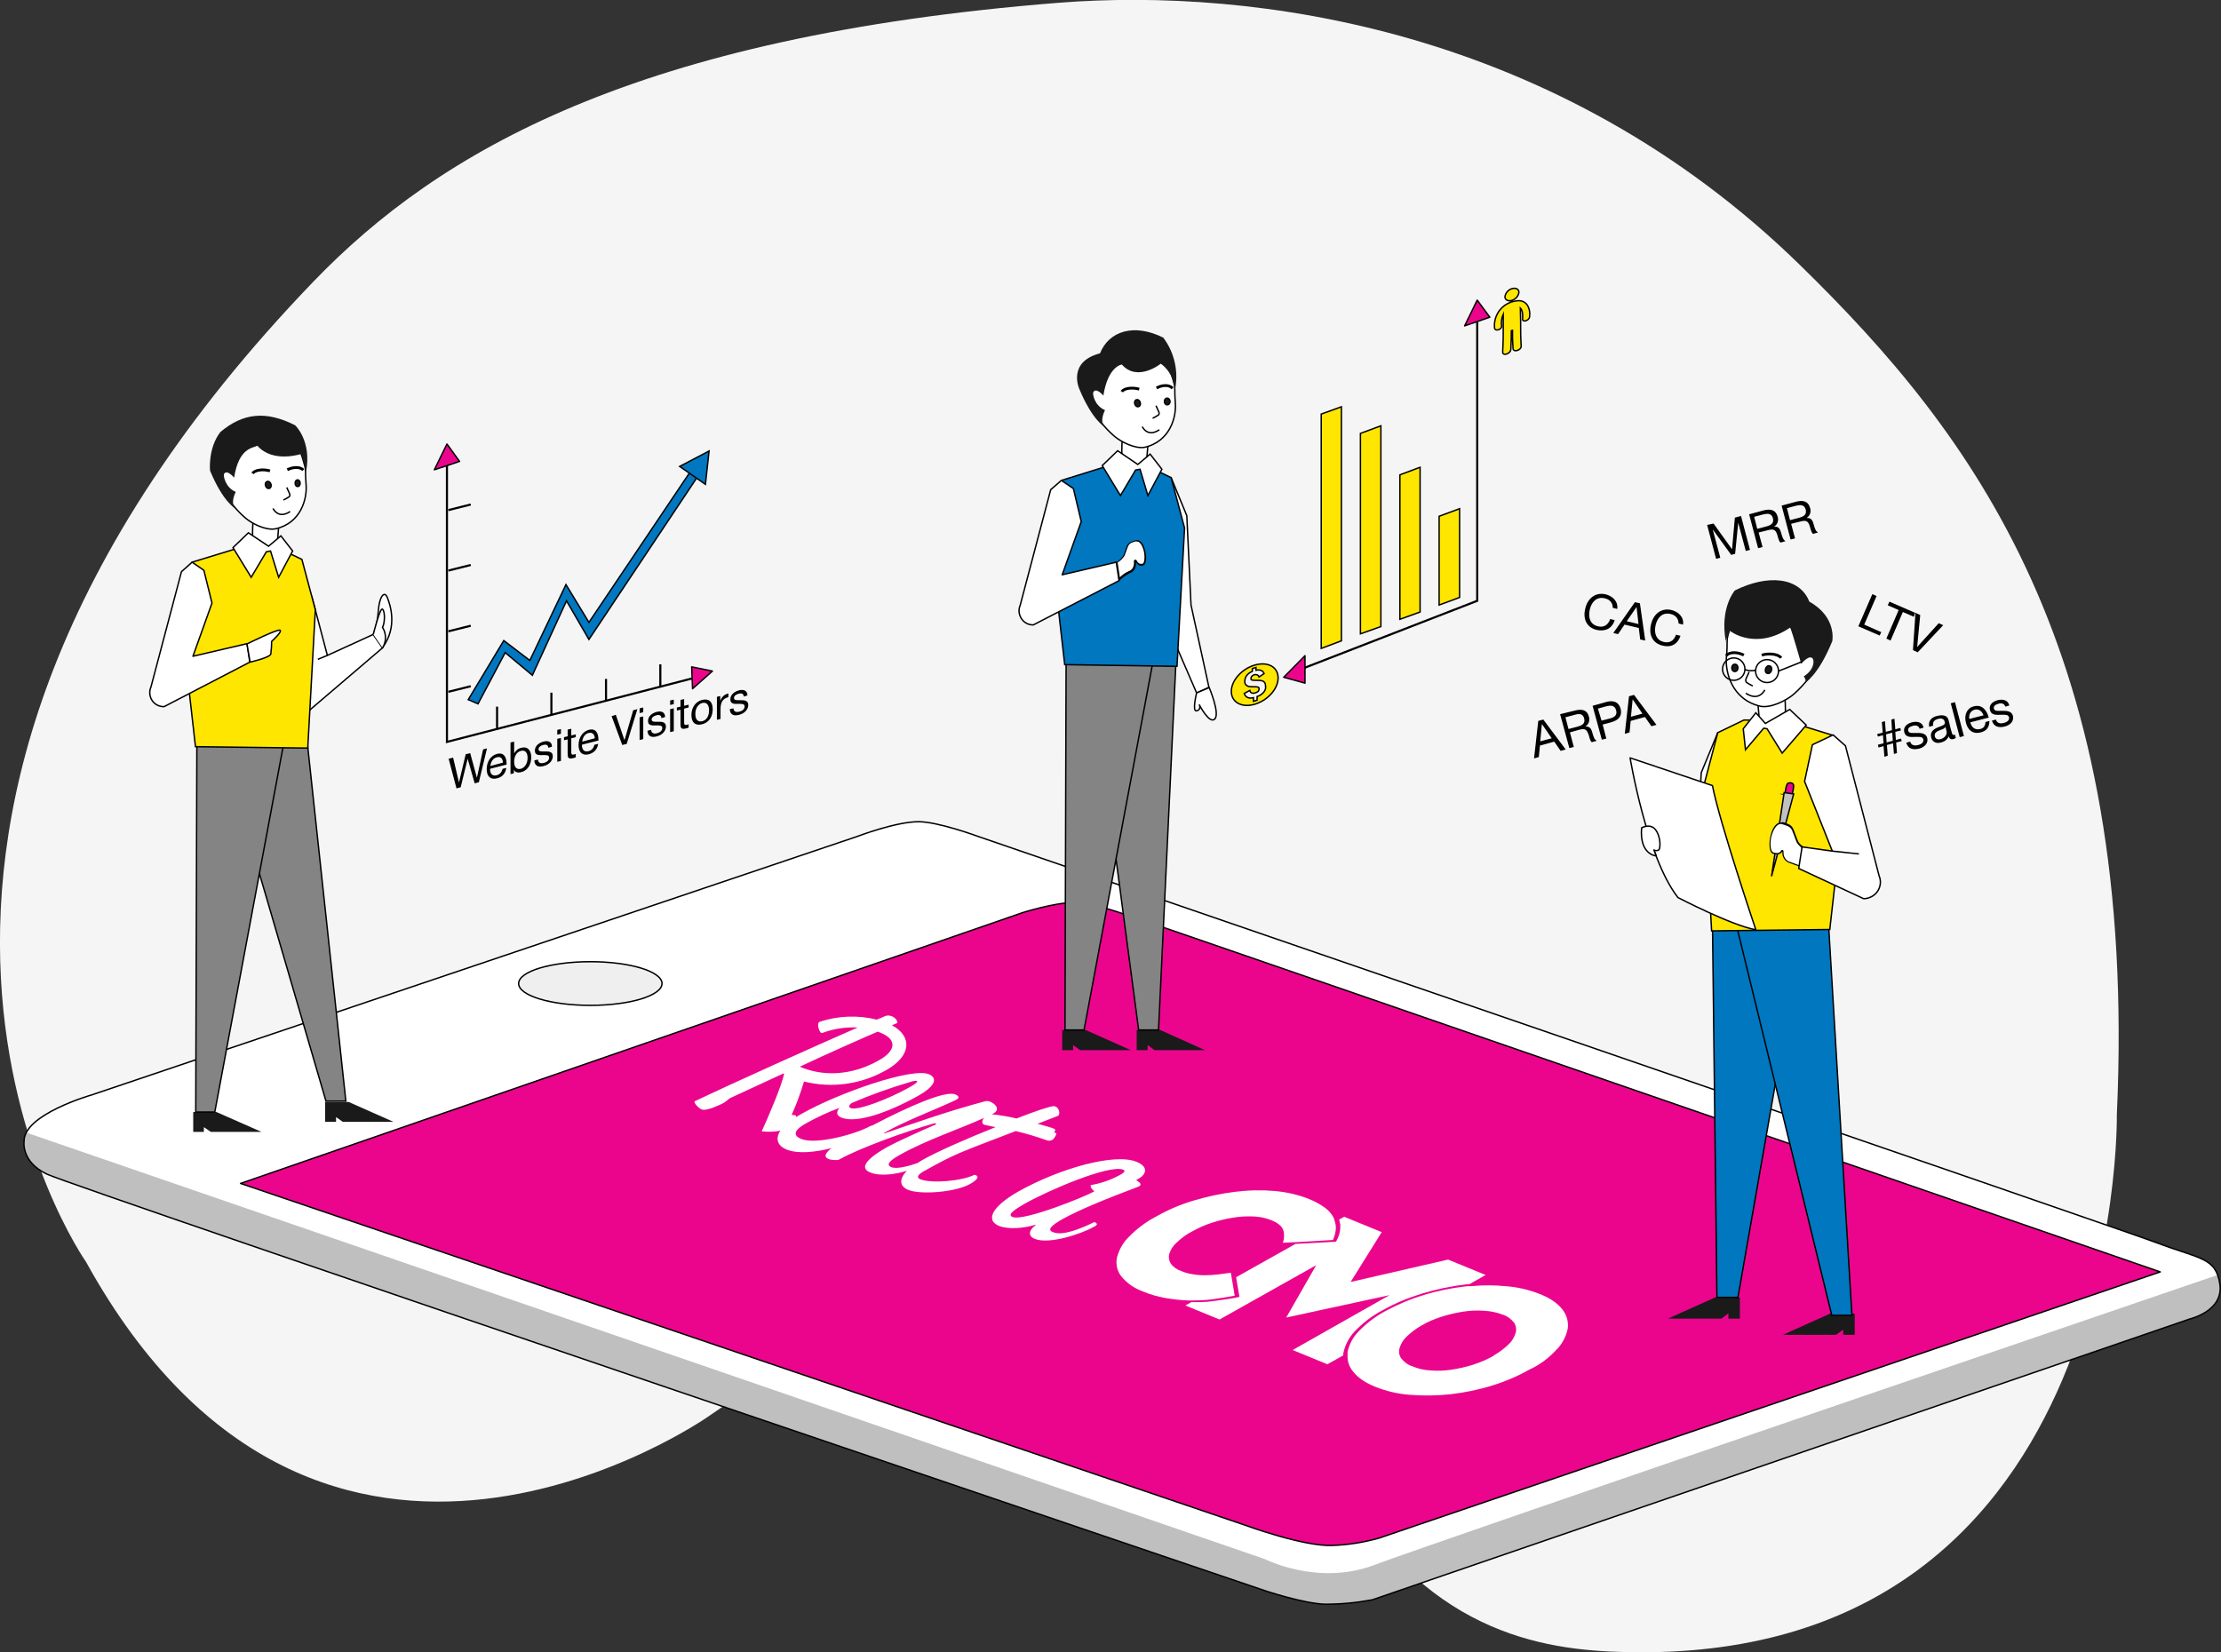 <svg version="1.1" id="Layer_1" xmlns="http://www.w3.org/2000/svg" xmlns:xlink="http://www.w3.org/1999/xlink" x="0" y="0" viewBox="0 0 793.1 590.2" xml:space="preserve"><rect x="0" y="0" width="793.1" height="590.2" fill="#333333" stroke="none"/><style>.st1{fill:#fff}.st4,.st5{fill:none;stroke:#000;stroke-width:.5;stroke-linejoin:round}.st5{fill:#eb058c}.st7{fill:#1a1a1a}.st8,.st9{stroke-miterlimit:10}.st8{stroke:#000;stroke-width:.5;fill:#848484}.st9{fill:#fff}.st10,.st11,.st9{stroke:#000;stroke-width:.5}.st10{stroke-miterlimit:10;fill:#0077bf}.st11{fill:#fff;stroke-linejoin:round}.st12,.st13,.st14,.st15{fill:#fff;stroke:#000;stroke-miterlimit:10}.st13,.st14,.st15{fill:#1a1a1a;stroke-width:.5}.st14,.st15{fill:none}.st15{fill:#ffe600}.st18{enable-background:new}.st19{fill:none;stroke:#000;stroke-width:.75;stroke-miterlimit:10}</style><path d="M252.7 506.1s-138.1 96.6-222-55.4c0 0-108.1-153.4 81.3-350.2C156.8 54 227.3 13 377.9 1c69.4-5.5 178.2 8.7 265.2 94 61.1 59.8 120.4 137.2 112.8 303.3 0 0 3.2 200.1-180.9 191.6-32.2-1.5-74.5-11.8-104.5-75.4.1.1-44.1-128.4-217.8-8.4z" fill="#f5f5f5" id="Layer_6"/><path class="st1" d="M782 471.1s12.1-2.8 10.7-12.4-7.2-9-21.7-14.5-421.9-145.5-421.9-145.5-14.1-5.2-21.1-5.2c-8.1 0-21.7 5.2-21.7 5.2L32.7 391.1S8.5 398 8.6 407.6c0 0-1.2 7.4 8.2 11.8 10.3 4.8 435 148.8 435 148.8s13.8 4.6 21.4 4.8c5.5 0 11-.5 16.4-1.5.5-.1 1-.2 1.4-.4l291-100z"/><defs><path id="SVGID_1_" d="M782 471.1s12.1-2.8 10.7-12.4-7.2-9-21.7-14.5-421.9-145.5-421.9-145.5-14.1-5.2-21.1-5.2c-8.1 0-21.7 5.2-21.7 5.2L32.7 391.1S8.5 398 8.6 407.6c0 0-1.2 7.4 8.2 11.8 10.3 4.8 435 148.8 435 148.8s13.8 4.6 21.4 4.8c5.5 0 11-.5 16.4-1.5.5-.1 1-.2 1.4-.4l291-100z"/></defs><clipPath id="SVGID_2_"><use xlink:href="#SVGID_1_" overflow="visible"/></clipPath><g clip-path="url(#SVGID_2_)"><path d="M2.3 402.1l449.4 154.8s19 9.7 39 2.1 308.8-106.2 308.8-106.2l-2.8 22.1-322.9 111.3L-1.8 422.5l4.1-20.4z" fill="#bfbfbf"/></g><path class="st4" d="M782 471.1s12.1-2.8 10.7-12.4-7.2-9-21.7-14.5-421.9-145.5-421.9-145.5-14.1-5.2-21.1-5.2c-8.1 0-21.7 5.2-21.7 5.2L32.7 391.1S8.5 398 8.6 407.6c0 0-1.2 7.4 8.2 11.8 10.3 4.8 435 148.8 435 148.8s13.8 4.6 21.4 4.8c5.5 0 11-.5 16.4-1.5.5-.1 1-.2 1.4-.4l291-100z"/><path class="st5" d="M85.9 422.7L365.1 326s11.4-3.6 18.1-3.6 9.3 1 38.2 10.9 350 121 350 121l-279 95.1c-5.4 1.5-10.9 2.4-16.5 2.6-10.3.5-31.2-7.2-31.2-7.2L85.9 422.7z"/><ellipse cx="210.8" cy="351.3" rx="25.6" ry="7.8" fill="#efefef" stroke="#000" stroke-width=".5" stroke-linejoin="round"/><path class="st1" d="M376.7 404c.6-.8-1-1.1-2.6-1.6-.9-.3-2.1-.6-3.6-1l7.2-2.8c1.1-.4.6-3.5-1.5-3.5-1.4.1-6.6 1.8-13.2 4.4-2.9-.7-5.9-1.2-8.9-1.5l.5-.2c2.7-1.4 1-3.4-.8-4.2-.7-.4-1.5-.4-2.2-.2-12.4 3.3-24.4 7.5-35.7 11.4l-.3-.1c7.8-4.4 17.1-7.8 25.5-11.7 2.2-1 .8-1.8 0-2.1-3.4-1.4-15.9 3.9-29.6 11.1-.2 0-.5.1-.7.2-5.2 2.9-19.4 6.8-24.7 4.6-3.5-1.4-2-3.5 1.8-5.6s7.8-4 11.9-5.5c0 0-2.3 2.3.7 3.5 5.4 2.2 17-2 27.2-7.7 7.3-4.1 6.6-6.7 4-7.8-6-2.5-32.1 6.6-45.4 14.1-.7.4-1.4.8-2 1.2.1-.4-.1-.7-.7-.7l-.9-.1c1.7-3.8 3.2-7.8 4.4-11.9 10 2.5 20.5 1 29.4-4.1 8.9-5 9.4-12 2-16 .6-.3 1.3-.5 1.9-.8.2-.8-.7-1.9-1.9-2.4-1.8-.7-2.7.1-3.9.6-.4.1-.9.3-1.5.6-6.8-1.7-13.9-1.4-20.5.8-1.1.7 0 3.6.6 3.9.2.1.4.1.6 0 4-1.5 8.3-2.1 12.5-1.9-14.9 6.5-44.5 19.8-58.3 26.4-.2.5 1.2 2.3 2.6 2.9 1.1.4 3.7-.4 6.7-1.8 2.6-1.2 2.3-1.8 3.9-2.5l18.6-8.6.2.1c-.8 4.2-5.8 15.8-8 20.6 2 .2 4 .2 5.9-.1.3-.1.6-.1.8-.2-2 3-1 5.5 2.2 6.8 4 1.6 10.1 1 16-.5-2.2 1.8-2.9 3.1-1 3.9 1.1.4 2.3.4 3.5.3 7.4-4.2 24.4-10.3 34.3-13.1l.8.3c-4.7 2-14 6.2-17.5 8.1-6.4 3.6-10.8 7.4-6.2 9.2 3.4 1.4 8.9.7 13-.6-2.8 3-2.6 5.5.5 6.8 4.3 1.8 16.8.9 22.1-2.1 4.8-2.7 1.6-3.3 1.6-3.3-4.5 2.3-15.5 3.2-19.4 1.6-1.4-.6-.9-1.6 1.2-2.8 12.1-6.8 13.3-6.8 32.9-14.4 3.8.9 7.5 2 11.1 3.3.7.3 1.5.2 2.2-.3.6-.6 1-1.3 1.2-2 .2-.5-1.2-.2-.5-1zm-51.8-17.5c1.5-.5 2.2-.5 2.5-.4s.4.6-2.9 2.4c-7.3 4.1-18.3 8.3-20.7 7.3-1.4-.6.3-1.8.3-1.8 6.7-2.9 13.7-5.4 20.8-7.5zm-11.5-18c.4.1.9.3 1.3.5 5.5 2.3 5.4 6.2-.8 9.7-10.2 5.8-20.5 5.7-28.3 2.3 10-4.7 20.6-9.4 27.8-12.5zm16.4 45.6c-.8.4-1.5.9-2.1 1.3-2.8 1-7.4 2.3-9.4 1.5s-.8-2.3 3.2-4.5c9.3-5.2 21.3-9.2 29.9-13.1-.8 1-1 2.2.3 2.5l3.8.8c-10.1 4-20.9 8.8-25.7 11.5zM390.8 436.5c-5.2 2.5-11.3 5-14.8 3.6-2.3-.9-.3-2.5 3.3-4.6 6.3-3.5 16.2-7.5 27.1-11.6 2.2-.9-.3-2-.7-2.4 0 0 .5-.2.9-.5 2.4-1.3 3.9-4.1-.7-6-8-3.3-27.8 2.5-42.1 10.5-9.7 5.5-12 10.4-7 12.4 3.3 1.3 9 .8 12.8-.4l.3.1c-1.8 1.1-3.5 3.6-.4 4.9 5.1 2.1 16.7-1.8 20.9-4.2 2.6-1.1.4-1.8.4-1.8zm-29.2-1.8c-1.7-.7-.5-2 4.4-4.8 8.3-4.7 30.2-14.1 35.1-12.1 1.3.5-.6 1.6-1.4 2-3.2 1.7-6.6 2.9-10.2 3.5-.3 1.1 1.3 2.2 1.3 2.2-2.7 1.7-25.2 10.8-29.2 9.2zM440.9 462.8l-1.1-6.6-.3-1.6-4.5.6c-1.7.2-3.3.3-4.8.3s-3-.1-4.5-.4c-1.4-.2-2.8-.6-4.1-1.2-1.5-.5-2.8-1.5-3.6-2.7-.6-1-.8-2.3-.4-3.5.5-1.5 1.4-2.9 2.6-3.9 1.6-1.5 3.4-2.9 5.4-3.9l.2-.1c2.3-1.3 4.6-2.3 7.1-3.1 2.5-.8 5-1.4 7.6-1.8 2.4-.4 4.8-.5 7.2-.4 2.1.1 4.2.5 6.2 1.3 2.5 1 3.9 2.2 4.4 3.7.4 1.5.3 3-.2 4.4l4.2-.2 13.7-.8c.5-1.2.9-2.5 1-3.8.1-1.1-.1-2.2-.5-3.3v-.1c-.1-.2-.1-.4-.2-.6-.7-1.4-1.7-2.6-3-3.6-1.8-1.3-3.7-2.4-5.8-3.2-3.9-1.6-8.1-2.5-12.3-2.9-4.7-.4-9.5-.3-14.2.3-5 .6-9.9 1.7-14.7 3.1-4.7 1.4-9.2 3.3-13.4 5.7l-.2.1c-3.6 1.9-6.9 4.4-9.8 7.4-2 2-3.4 4.6-4.1 7.4-.4 2.4.2 4.8 1.7 6.6 2 2.4 4.5 4.1 7.4 5.2 2.6 1.1 5.3 1.9 8.1 2.4s5.6.8 8.4.9h1.2c2.4 0 4.9-.1 7.3-.4 2.6-.4 5.3-.8 8-1.3z"/><path class="st1" d="M479.7 483.3c.6-2.9 2-5.6 4.1-7.8 2.9-3 6.2-5.6 9.9-7.5l.2-.1c4.4-2.5 9.1-4.4 14-5.9 5-1.5 10.1-2.6 15.3-3.2l1.3-.1h.2l5.8-3.3-13.4-5.5-34.8 8 11.1-17.8-13.4-5.5-1.8 1c0 .1.1.2.1.4s.1.2.1.4.1.3.1.5c0 .1 0 .2.1.3v1.6c-.1 1.5-.6 3-1.3 4.3l-.2.4-14.5.8-21.2 11.9 1.2 7-.8.2c-3.1.6-6.1 1-9.1 1.4l-1.9.2h-.6l-1.3.1h-3.5l-2.1 1.2 12.2 5 34.5-19.4-10.7 18.7 36.9-8-34.6 19.6 12.4 5.1 5.7-3.2v-.1c-.1-.3-.1-.5 0-.7z"/><path class="st1" d="M555.8 482.1c2-2 3.4-4.6 4-7.4.4-2.4-.3-4.9-1.8-6.9-1.6-2.1-4.2-4-7.9-5.5-4-1.6-8.2-2.6-12.5-2.9-4.1-.4-8.2-.4-12.3 0H524.2l-1.1.1c-5 .6-10 1.6-14.8 3.1-4.7 1.4-9.1 3.3-13.4 5.6l-.2.1c-3.5 1.9-6.7 4.3-9.5 7.2-2 2-3.4 4.6-4 7.4v1.2c-.1 2.1.6 4.1 1.9 5.7 1.6 2.1 4.2 4 7.9 5.5 4 1.6 8.2 2.6 12.5 2.9 4.8.4 9.7.3 14.5-.2 5-.6 10-1.6 14.8-3.1 4.6-1.4 9.1-3.3 13.3-5.7l.2-.1c3.6-1.6 6.8-4.1 9.5-7zm-22.5 2.2c-2.3 1.3-4.7 2.3-7.1 3.1-2.5.8-5.1 1.4-7.7 1.8-2.5.4-5 .5-7.6.3-2.3-.1-4.5-.6-6.6-1.5-1.6-.5-3-1.6-4-2.9-.7-1.1-.9-2.4-.5-3.7.5-1.5 1.3-2.9 2.5-4 1.6-1.5 3.3-2.8 5.2-3.9l.2-.1c2.2-1.3 4.6-2.3 7.1-3.1 2.5-.8 5.1-1.4 7.7-1.8 2.5-.4 5-.5 7.6-.3 2.2.1 4.5.6 6.6 1.4 1.6.5 3 1.6 4 2.9.7 1.1.9 2.5.5 3.7-.5 1.5-1.3 2.9-2.5 4-1.6 1.5-3.3 2.8-5.2 3.9l-.2.2z"/><path class="st7" d="M379.3 367.9v7.2h3.9v-1.8l2.5 1.8h18.1l-16.1-7.2zM405.9 367.9v7.2h3.9v-1.8l2.5 1.8h18l-16-7.2z"/><path class="st8" d="M420 234.8l-6.3 133.1h-7.1L389 234.8z"/><path class="st8" d="M412 234.8l-24.9 133.1h-6.8l.4-133.7z"/><path class="st9" d="M418.2 170.6l5.6 13.6 1.5 31.9 6.4 29.4-4.4 2-12.2-28.2-14.2-39.3z"/><path class="st10" d="M420.3 238l2.7-49.4-4.8-18-8.9-4.3H396l-17 5.3-3.8 21.8 5 44z"/><path class="st11" d="M379 171.6l-3.8 3.3-10.9 41.3c-1.1 2.5.1 5.5 2.6 6.6.7.3 1.4.4 2.1.4l30.6-15.8-1-6.6-19.3 4.5 6.8-19-2.8-11.8-4.3-2.9z"/><path class="st9" d="M400.9 164.8c-.7-1 0-10.7 0-10.7h9.4l-1 12.3c0-.1-6.5 1-8.4-1.6z"/><path class="st9" d="M399.1 161l-5.5 5.3 6.5 10.7 5.4-9.1 1.6-.3 2.8 9.4 5-9.4-4.2-5.4-4.4 3.7z"/><g id="Layer_9"><path class="st9" d="M419.7 144c-.4-4.9.1-4.9-.5-7.2-1-3.8-2.3-7.9-5.4-10.4-1.8-1.3-3.9-2.3-6.1-2.8-1.6-.6-3.2-.9-4.9-1-1.4 0-2.8.3-4.1.8-3.7 1.3-6.8 4-8.7 7.4-4.9 9.2 1 19 7.8 24.9 2.5 2.2 7.5 4.6 10.8 4.1 9.4-2.1 11.5-11.1 11.1-15.8z"/><path class="st12" d="M406.8 139c-2.3-.7-5.4-.4-6.2.9M418.7 138.7c-1.3-1.5-4-1.1-5.7-.1"/><path class="st9" d="M411.6 149.4c.6-.3 1.2-.6 1.8-1 .1-.1.3-.2.4-.3.2-.4.1-.8-.1-1.2l-.9-2"/><ellipse transform="rotate(-17.768 406.223 144.03)" class="st13" cx="406.2" cy="144" rx="1" ry="1.3"/><ellipse transform="scale(1) rotate(-2.09 416.8 143.434)" class="st13" cx="416.8" cy="143.4" rx="1" ry="1.2"/><path class="st7" d="M394 141.3s-2.6-3.1-3.6-1.2c-.3.6.4 4.8 4.2 6.4 0 0-2.1 3.8-.2 5.9 0 0-4.3-2.2-9-13.5 0 0-4.4-9.6 7.4-12.7 3.2-8 12.2-10.8 22.6-5.6 4 5.3 5.5 12.1 4.2 18.6 0 0-.3-5.9-5.1-9.3 0 0-8.3 6.7-13.9.3.1 0-4.9.4-6.6 11.1z"/></g><path class="st14" d="M407.9 152.4s1.8 4 6.1 1.1"/><path class="st1" d="M398.9 200.9c1-.6 1.8-1.4 2.4-2.3.4-1 .7-1.7.9-2.3.7-2 .8-2.3 3.4-3 .1 0 .3-.1.5-.1 1.5 0 2.4 2.1 2.8 3.9.4 2.2.2 4.2-.6 4.5-.3.1-.5.2-.8.2-1.2 0-1.7-1.3-1.7-1.4 0-.1-.1-.2-.2-.2h-.1c-.1 0-.2.2-.2.3s.5 2.9-2 3.8c-1.3.6-2.5 1.4-3.5 2.4l-.9-5.8z"/><path d="M406 193.4c1.2 0 2.1 1.9 2.5 3.7.4 2.1.1 4-.4 4.2-.2.1-.5.1-.7.1-1 0-1.5-1.2-1.5-1.2-.1-.2-.3-.3-.5-.3h-.1c-.3.1-.4.3-.4.6 0 .1.4 2.7-1.8 3.5-1.2.5-2.3 1.3-3.2 2.2l-.8-5.3c1-.6 1.8-1.4 2.4-2.3.4-1 .7-1.7.9-2.4.7-1.9.8-2.2 3.2-2.9.1.1.3.1.4.1m0-.5c-.2 0-.4 0-.5.1-3.5 1-2.7 1.4-4.4 5.5-.6.9-1.5 1.7-2.4 2.3l1 6.6c1.1-1.1 2.4-2 3.8-2.7 2.7-1 2.1-4.1 2.1-4.1s.6 1.5 1.9 1.5c.3 0 .6-.1.9-.2 1.8-.9.7-9-2.4-9z"/><path class="st11" d="M427.3 247.5s-1.7 6.8 0 6.4 1-2.1 1-2.1 3.6 7 5.5 5-2-11.2-2-11.2l-4.5 1.9z"/><path class="st7" d="M662.3 469.2v7.6h-4.1v-1.9l-2.6 1.9h-19l16.9-7.6zM621.3 463.4v7.6h-4.1v-1.9l-2.5 1.9h-19.1l16.9-7.6z"/><path class="st10" d="M611.5 329.2l1.6 134.2h7.5l23.5-134.2z"/><path class="st10" d="M619.9 329.8l34.2 140h7.2l-8.4-140.6z"/><path class="st9" d="M613.4 261.7l-5.9 14.3-1.2 20.9-10.7-2.8-1 7.4 20.2 12.5 16.8-42.4z"/><path class="st15" d="M611.2 332.5l-2.8-51.8 5-19 9.3-4.5h14.1l17.9 5.5 3.9 23-5.2 46.3z"/><path d="M637.4 283.8s.3-3.9 1.2-4.1 1.9-.1 1.9 1.1c-.1 1.2-.4 2.4-.7 3.6l-2.4-.6z" fill="#eb058c" stroke="#000" stroke-width=".5" stroke-miterlimit="10"/><path fill="#c1c1c1" stroke="#000" stroke-width=".5" stroke-miterlimit="10" d="M632.6 313l4.5-29.9 3.4.5z"/><path class="st1" d="M644.4 310.1c-.9-.4-3.5-1.4-5.1-1.9-1.8-.5-2.9-2.2-2.6-4 0-.1 0-.2-.2-.3h-.1c-.1 0-.2 0-.2.1-.4.6-1.1 1-1.8 1-.5 0-.9-.1-1.4-.3-1-.4-1.3-3-.8-5.7.5-2.3 1.7-5 3.5-5 .2 0 .4 0 .6.1 3.2.9 3.4 1.4 4.3 3.8.3.8.6 1.7 1.1 2.9s2.4 2.3 2.9 2.6l-.2 6.7z"/><path d="M635.9 294.3c.2 0 .4 0 .5.1 3.1.9 3.2 1.2 4.1 3.6.3.8.6 1.7 1.1 2.9.7 1.1 1.7 2.1 2.9 2.6l-.4 6.2c-1.1-.4-3.3-1.3-4.8-1.8-1.6-.4-2.6-2-2.4-3.7 0-.2-.1-.5-.3-.6h-.2c-.2 0-.4.1-.4.3-.3.5-1 .9-1.6.8-.4 0-.9-.1-1.3-.3-.7-.3-1.2-2.6-.6-5.4.5-2.1 1.7-4.7 3.4-4.7m0-.5c-3.9 0-5.2 10.2-2.9 11.1.5.2.9.3 1.5.3.8 0 1.6-.4 2-1.1-.3 1.9.9 3.7 2.7 4.2 2 .7 5.4 2 5.4 2l.5-7.2s-2.4-1.2-3-2.6c-2.2-5.1-1.2-5.6-5.6-6.9-.2.2-.5.2-.6.2z"/><path class="st11" d="M654.6 262.5l4.4 3.9 12 46.4c1.3 3-.2 6.5-3.2 7.7-.7.3-1.5.5-2.3.5l-23.2-10.8 1.2-7.7 10.8 1.5-9.9-24.9 2.8-13.1 7.4-3.5z"/><path class="st9" d="M637.2 257.3c.8-1 0-11.2 0-11.2h-9.9l1.1 12.9s6.8 1.1 8.8-1.7z"/><path class="st9" d="M639.1 253.4l5.9 5.6-8.6 10-5.4-8.7-1.2-.2-6.5 7.7-.8-7.5 4.5-5.7 3.4 3.8z"/><g id="Layer_9-2"><path class="st9" d="M616.5 234.7c.5-5.4-.1-5.4.6-8 1.2-4.2 2.5-8.8 5.9-11.5 2-1.4 4.3-2.5 6.7-3.1 1.7-.7 3.5-1 5.4-1.1 1.6 0 3.1.3 4.5.9 4.1 1.5 7.5 4.4 9.7 8.2 5.4 10.3-1.2 21.1-8.6 27.7-2.8 2.5-8.3 5.1-11.9 4.5-10.4-2.3-12.8-12.3-12.3-17.6z"/><path class="st12" d="M629.1 234c2.5-.8 6-.4 6.9 1M616.4 234.2c1.4-1.6 4.4-1.2 6.3-.2"/><path class="st9" d="M625.9 245c-.7-.3-1.4-.7-2-1.1-.2-.1-.3-.2-.4-.4-.2-.4-.1-.9.1-1.3l1-2.2"/><ellipse transform="rotate(-72.23 631.497 239.174)" class="st13" cx="631.5" cy="239.2" rx="1.4" ry="1.1"/><ellipse transform="scale(1) rotate(-87.91 619.53 238.524)" class="st13" cx="619.5" cy="238.5" rx="1.3" ry="1.1"/><path class="st7" d="M643.2 237.1s3.1-3.7 4.2-1.7c.4.7.5 3.8-3.3 6.2 0 0 1.3 1.6.3 2.4 0 0 4.8-2.5 9.9-15 0 0 1.7-8.6-8.2-14.1-3.5-8.9-15-9.8-26.6-4 0 0-5.5 6.2-3.2 18.4 0 0-.8 1 1.4-4 0 0 9 7.3 21.5-1.1.2 0 1.3 3.4 4 12.9z"/></g><path class="st14" d="M630.2 246.4s-2 4.4-6.8 1.2"/><path class="st4" d="M654.3 304l9.5 1"/><path class="st11" d="M582.1 270.7s5.9 35.7 17.1 49.9c0 0 19.2 10 27.8 11.5 0 0-13-38.5-15.5-51.5l-29.4-9.9z"/><path class="st11" d="M586.2 295.7s3.1-1.8 5 .7 1.8 6.7 1.1 7.2c-.5.3-1.2.3-1.7 0l.8 2.1s-6-.3-5.2-10z"/><circle class="st14" cx="631" cy="239.7" r="4.1"/><circle class="st14" cx="619.1" cy="239" r="4"/><path class="st14" d="M623.1 239.1s1.3.8 3.9.3M635.1 239.7l8.5-3.4"/><path class="st7" d="M69 397.2v7.1h3.8v-1.7l2.5 1.7h18.1l-16.1-7.1zM116.1 393.6v7.1h3.9V399l2.4 1.7h18.1l-16-7.1z"/><path class="st8" d="M109.6 264l13.9 129.3h-7.1L78.6 264z"/><path class="st8" d="M101.6 264L76.7 397.2h-6.8l.4-133.8z"/><path class="st9" d="M106.3 202.1l5.1 11.2 5.5 20.8 16.4-7.5 3.3 4.8-28.8 24.6-17.3-46.8z"/><path class="st15" d="M109.9 267.2l2.7-49.4-4.8-18-8.9-4.2H85.6l-17 5.2-3.8 21.8 5 44.1z"/><path class="st11" d="M68.6 200.8l-3.8 3.4-10.9 41.2c-1.1 2.5 0 5.5 2.6 6.6.7.3 1.4.4 2.1.4l30.6-15.9-1-6.6-19.3 4.5 6.8-19-2.9-11.7-4.2-2.9z"/><path class="st9" d="M90.5 194c-.7-1 0-10.7 0-10.7h9.4l-1 12.3c.1 0-6.5 1-8.4-1.6z"/><path class="st9" d="M88.7 190.3l-5.5 5.3 6.5 10.6 5.4-9.1 1.5-.3 2.9 9.4 5-9.4-4.2-5.4-4.4 3.7z"/><g id="Layer_9-3"><path class="st9" d="M109.3 173.2c-.4-4.9.1-4.9-.6-7.2-1-3.8-2.3-7.9-5.3-10.4-1.8-1.3-3.9-2.3-6.1-2.8-1.6-.6-3.2-.9-4.8-1-1.4 0-2.8.3-4.1.8-3.7 1.3-6.8 4-8.7 7.4-4.9 9.2 1 19 7.8 24.9 2.5 2.2 7.4 4.6 10.8 4 9.3-2 11.4-11 11-15.7z"/><path class="st12" d="M96.4 168.2c-2.3-.7-5.4-.4-6.2.9M108.3 167.9c-1.3-1.4-4-1-5.7-.1"/><path class="st9" d="M101.2 178.6c.6-.3 1.2-.6 1.8-1 .1-.1.3-.2.4-.3.2-.4.1-.8-.1-1.2l-.9-2"/><ellipse transform="rotate(-17.768 95.82 173.237)" class="st13" cx="95.8" cy="173.2" rx="1" ry="1.3"/><ellipse transform="matrix(.999 -.036 .036 .999 -6.226 3.996)" class="st13" cx="106.4" cy="172.6" rx=".9" ry="1.2"/><path class="st7" d="M83.6 170.6s-2.6-3.1-3.6-1.3c-.3.6.4 4.8 4.2 6.4 0 0-2.1 3.8-.2 5.9 0 0-4.3-2.2-9-13.5 0 0-.8-8 3.7-13.8 8.1-6.8 16.2-7.7 26.7-2.4 0 0 6 5.6 3.9 16.6 0 0-1-4.7-1.6-6.4 0 0-10.2 3.5-15.8-2.9-1.6.9-6.6.6-8.3 11.4z"/></g><path class="st14" d="M97.5 181.6s1.8 4 6.1 1.1"/><path class="st11" d="M88.2 230s10.9-5.4 11.8-4.9-3 4-3 4c0 1.5-.1 3-.3 4.5-.3 1.3-7.4 2.9-7.4 2.9l-1.1-6.5z"/><path class="st14" d="M116.9 234.1l-3.4 1.4"/><path class="st9" d="M133.3 226.6s1.4-2.7 1.8-8.5c.4-5.2 2.2-7.2 3.2-4.7s3.8 10.5-1.7 17.9l-3.3-4.7z"/><path class="st9" d="M133.3 226.6s2.4-9.8 3.3-9 .9 4.7 0 6.5c1.4 2.2 1.4 5.1 0 7.3"/><g class="st18"><path d="M570.2 225c-3.5-.8-5.1-3.8-4.1-7.7.8-3.5 3.6-5.9 7.3-5 2.4.6 4.5 2.5 4.1 5.2l-1.6-.4c0-1.7-1-3-2.9-3.4-2.9-.7-4.7 1.4-5.3 4-.7 3.1.3 5.4 2.9 6 2.1.5 3.6-.4 4.4-2.6l1.6.4c-.9 2.9-3.3 4.2-6.4 3.5zM587.5 228.8l-1.8-.4-.5-4.1-5.1-1.2-2.3 3.4-1.7-.4 7.7-11 1.8.4 1.9 13.3zm-3.1-12l-3.5 5.1 4.2 1-.7-6.1zM593.7 230.6c-3.5-.8-5.1-3.8-4.1-7.7.8-3.5 3.6-5.9 7.3-5 2.4.6 4.5 2.5 4.1 5.2l-1.6-.4c0-1.7-1-3-2.9-3.4-2.9-.7-4.7 1.4-5.3 4-.7 3.1.4 5.4 2.9 6 2.1.5 3.6-.4 4.4-2.6l1.6.4c-1 3-3.4 4.3-6.4 3.5z"/></g><g class="st18"><path d="M611.9 187l6.6 9.2 1-11.3 2.2-.6 3.2 12.1-1.5.4-2.7-10.1-1.1 11.1-1.4.4-6.6-9.1 2.7 10.1-1.5.4-3.2-12.1 2.3-.5zM629.8 182.3c2.3-.6 4.3-.3 5 2.3.4 1.4-.1 2.8-1.3 3.5 1.8-.1 2.2 1 2.6 2.5.3 1 .6 2.2 1.5 2.7l-1.8.5c-.6-.5-.9-1.9-1.1-2.6-.6-2-1.3-2.4-3.5-1.8l-3.2.8 1.4 5.2-1.6.4-3.2-12.1 5.2-1.4zm-2.3 6.6l3-.8c1.6-.4 3.1-1 2.6-3-.5-1.8-1.9-1.7-3.3-1.4l-3.4.9 1.1 4.3zM641.4 179.2c2.3-.6 4.3-.3 5 2.3.4 1.4-.1 2.8-1.3 3.5 1.8-.1 2.2 1 2.6 2.5.3 1 .6 2.2 1.5 2.7l-1.8.5c-.6-.5-.9-1.9-1.1-2.6-.6-2-1.3-2.4-3.5-1.8l-3.2.8 1.4 5.2-1.6.4-3.2-12.1 5.2-1.4zm-2.2 6.6l3-.8c1.6-.4 3.1-1 2.6-3-.5-1.8-1.9-1.7-3.3-1.4l-3.4.9 1.1 4.3z"/></g><path d="M671.2 227l-7.6-3.3 5-11.5 1.5.7-4.4 10.2 6.1 2.7-.6 1.2z"/><g class="st18"><path d="M683.4 220.3l-3.9-1.7-4.4 10.2-1.5-.7 4.4-10.2-3.9-1.7.6-1.3 9.2 4-.5 1.4zM685.7 219.7l-1.1 11.4 7.7-8.5 1.6.7-9.1 9.7-1.7-.8.9-13.3 1.7.8z"/></g><g class="st18"><path d="M672.9 270.3l-.3-3.8-1.8.5-.2-1 2-.5-.2-2.9-1.8.5-.3-.9 2-.5-.3-3.8 1.1-.3.3 3.8 2.2-.6-.2-3.8 1.1-.3.3 3.8 1.8-.5.2.9-2 .5.2 2.9 1.8-.5.3.9-2 .5.3 3.8-1.1.3-.3-3.8-2.2.6.3 3.8-1.2.4zm2.8-8.6l-2.2.6.2 2.9 2.2-.6-.2-2.9zM685.5 260.3c-.4-1.1-1.3-1.4-2.6-1-1.1.3-1.7.9-1.5 1.7.3 1 1.4.8 2.7.8 1.6 0 3.6-.1 4.1 1.8.4 1.7-.7 3.2-2.9 3.8-2.4.6-4-.1-4.6-2.1l1.4-.4c.4 1.3 1.5 1.6 2.9 1.2 1.3-.3 2-1.1 1.8-2-.3-1-1.3-.9-2.6-.9-1.6 0-3.7.4-4.2-1.7-.4-1.6.6-2.9 2.7-3.5 2-.5 3.8 0 4.2 1.9l-1.4.4zM698.4 263.6c-.3.2-.6.3-.9.4-.8.2-1.4-.1-1.6-1-.6 1.2-1.5 1.9-2.8 2.2-1.7.5-3.1-.2-3.5-1.8-.4-1.6.4-2.8 2.4-3.6 2-.8 2.8-.9 2.4-2.1-.2-.9-1.1-1.3-2.4-.9-1.3.4-1.9 1-1.7 2.4l-1.4.4c-.4-1.9.6-3.4 2.9-3.9 1.2-.3 2.3-.3 3 .1.8.4 1 1.3 1.2 2.1.3 1.3.6 2.6 1 3.9.2.6.4.8.8.7.1 0 .2-.1.3-.1l.3 1.2zm-5.4-2.9c-1 .4-2.4.9-2.1 2.3.2.9 1 1.3 2.1 1 1.4-.4 2.4-1.6 2.1-2.8l-.4-1.6c-.3.6-1 .9-1.7 1.1zM701.3 262.9l-1.5.4-3.2-12.1 1.5-.4 3.2 12.1zM707.3 261.6c-2.6.7-4.6-.6-5.3-3.5-.7-2.8.4-5.2 2.8-5.8 2.9-.8 4.6 1.3 5.3 3.8l.1.2-6.6 1.7v.1c.5 1.9 1.8 2.7 3.5 2.3 1.3-.3 1.8-1.1 1.9-2.5l1.4-.4c0 2.2-1 3.6-3.1 4.1zm-2.2-8.1c-1.4.4-2.1 1.6-1.9 3.3l5.1-1.3c-.6-1.6-1.8-2.4-3.2-2zM716.1 252.4c-.4-1.1-1.3-1.4-2.6-1-1.1.3-1.7.9-1.5 1.7.3 1 1.4.8 2.7.8 1.6 0 3.6-.1 4.1 1.8.4 1.7-.7 3.2-2.9 3.8-2.4.6-4-.1-4.6-2.1l1.4-.4c.4 1.3 1.5 1.6 2.9 1.2 1.3-.3 2-1.1 1.8-2-.3-1-1.3-.9-2.6-.9-1.6 0-3.7.4-4.2-1.7-.4-1.6.6-2.9 2.7-3.5 2-.5 3.8 0 4.2 1.9l-1.4.4z"/></g><g class="st18"><path d="M559.1 267.7l-1.8.5-2.3-3.3-5.1 1.4-.4 4.1-1.7.5 1.5-13.4 1.8-.5 8 10.7zm-8.5-9.1l-.6 6.2 4.1-1.1-3.5-5.1zM562.4 253.8c2.3-.6 4.3-.4 5 2.2.4 1.4-.1 2.8-1.3 3.5 1.8-.1 2.2 1 2.6 2.5.3 1 .6 2.2 1.5 2.6l-1.8.5c-.6-.5-.9-1.9-1.1-2.6-.7-2-1.3-2.4-3.5-1.8l-3.2.9 1.4 5.2-1.6.4-3.3-12.1 5.3-1.3zm-2.3 6.6l3-.8c1.6-.4 3.1-1 2.6-3-.5-1.8-1.9-1.7-3.3-1.3l-3.4.9 1.1 4.2z"/></g><path d="M573.7 250.7c2.3-.6 4.3-.1 5 2.4.7 2.7-.8 4.1-3.1 4.8l-3.3.9 1.3 5-1.6.4-3.3-12.1 5-1.4zm-1.8 6.7l3.1-.8c1.5-.4 2.6-1.2 2.1-2.9-.5-1.9-2-1.8-3.6-1.4l-2.9.8 1.3 4.3zM591.5 258.9l-1.8.5-2.3-3.3-5.1 1.4-.4 4.1-1.7.5 1.5-13.4 1.8-.5 8 10.7zm-8.5-9.1l-.6 6.2 4.1-1.1-3.5-5.1z"/><path class="st19" d="M527.5 112.9v101.7l-67 26"/><path class="st5" d="M527.5 107.2l-4.5 9.2 9-3.1zM466 234.2l-7.6 7.7 7.6 2.1z"/><path class="st15" d="M479 228.9l-7.2 2.7v-83.7l7.2-2.6zM493.1 223.8l-7.3 2.6v-71.6l7.3-2.7zM507.1 218.6l-7.2 2.6v-51.6l7.2-2.7zM521.2 213.4l-7.3 2.7v-31.7l7.3-2.7zM542.4 104.4c-.2 1.4-1.2 2.5-2.5 2.9-1.4.4-2.5-.2-2.5-1.3.2-1.4 1.2-2.5 2.5-2.9 1.4-.4 2.5.2 2.5 1.3zM540.8 107.6c-.7.1-1.3.3-1.9.6-3.5 1.5-5.6 5.2-5.2 9 .2 1.3 2.7.5 2.5-.8-.2-1.4 0-2.9.6-4.2v4.6c0 3.5 0 5.4-.2 8.9-.1 1.6 2.8.7 2.9-.9.1-2.8.2-3.9.2-6.7l.4-.1c0 2.7 0 3.9.2 6.5.1 1.5 3 .6 2.9-.9-.2-3.4-.2-5.3-.2-8.8v-.3c0-1.5-.1-3-.1-4.5.9.9.9 2.8.8 4s2.3.6 2.5-.8c.4-3-1-6.7-5.4-5.6zM447.9 237.6c-4.6 1.4-8.3 5.6-8.2 9.5s3.9 5.8 8.5 4.4 8.3-5.6 8.2-9.5-3.8-5.8-8.5-4.4zm3.4 9.6c-.6.7-1.4 1.3-2.4 1.6v1.3l-1.3.4v-1.3c-1.7.4-2.8-.1-3.3-1.5l2-1.1c.2.9.9 1.2 1.9.9.4-.1.8-.3 1.1-.6.2-.2.3-.5.3-.9 0-.3-.1-.5-.4-.6-.5-.1-1.1-.1-1.6-.1-.6 0-1.2 0-1.7-.1-.4-.1-.7-.3-1-.6s-.4-.7-.4-1.2c0-.7.2-1.4.6-2 .5-.7 1.3-1.3 2.1-1.6v-1l1.3-.4v1c1.5-.3 2.5.1 2.9 1.2l-1.8 1.2c-.2-.7-1-1-1.7-.8-.3.1-.7.3-.9.6-.2.2-.3.5-.3.8 0 .2.1.5.4.5.5.1.9.1 1.4.1.6 0 1.2 0 1.9.1.4.1.8.2 1.1.6.3.3.4.8.4 1.2.2.9-.1 1.7-.6 2.3z"/><path class="st19" d="M159.6 164.4V265l88.4-22.9"/><path class="st5" d="M159.6 158.6l-4.5 9.2 9-3zM247 238.2l7.4 1.5-7.1 6.3z"/><path class="st19" d="M177.5 260.4v-8M160.1 247.1l8-2M160.1 225.5l8-2M160.1 203.8l8-2M160.1 182.2l8-2M196.9 255.4v-8M216.4 250.4v-7.9M235.8 245.3v-8"/><path class="st10" d="M167.2 249.9l3.5 1.5 9.7-18.3 9.7 8.1 12.2-26.6 8 13.8 39.3-58.9-2.5-1.9-36.8 54.7-8.2-13.5-12.9 27.1-9.3-7.1z"/><path class="st10" d="M242.7 166.6l9.2 6.4 1.3-11.9z"/><path d="M161.8 270.6l2.1 8.9 2.4-10.1 1.6-.4 2.4 8.8 2.2-10.1 1.4-.4-2.9 12.1-1.5.4-2.5-8.8-2.5 10.2-1.5.4-2.8-10.6 1.6-.4z"/><g class="st18"><path d="M177.5 278c-2.3.6-3.7-.6-3.7-3.3 0-2.7 1.5-4.8 3.6-5.4 2.6-.7 3.5 1.2 3.5 3.6v.2l-5.9 1.5v.1c0 1.8.9 2.6 2.4 2.2 1.1-.3 1.7-1 2.1-2.3l1.3-.3c-.3 2-1.5 3.3-3.3 3.7zm-.1-7.5c-1.3.3-2.1 1.5-2.3 3.1l4.5-1.2c-.1-1.6-.9-2.3-2.2-1.9zM183.6 269.1c.6-1.1 1.5-1.8 2.6-2 2.1-.6 3.5.8 3.5 3.4 0 2.7-1.4 4.8-3.6 5.3-1.1.3-2.1.1-2.6-.8v1.2l-1.2.3v-11.3l1.3-.3v4.2zm0 3c0 1.9.9 2.9 2.4 2.5 1.4-.4 2.4-1.9 2.4-3.9 0-1.9-.9-2.9-2.4-2.5-1.8.5-2.4 2.3-2.4 3.9zM195.8 267.1c-.1-1.1-.8-1.3-1.9-1-1 .3-1.6.8-1.6 1.5 0 .9 1 .8 2.1.8 1.3 0 3-.1 3 1.7 0 1.6-1.3 3-3.2 3.5-2.1.6-3.3-.1-3.4-2l1.3-.3c.1 1.2.9 1.5 2.1 1.2 1.2-.3 1.9-1 1.9-1.9s-.9-.9-2-.9c-1.3 0-3.1.3-3.1-1.6 0-1.5 1.2-2.7 3-3.2s3.1.1 3.1 1.8l-1.3.4zM200.3 262.1l-1.3.3v-1.7l1.3-.3v1.7zm0 9.7l-1.3.3v-8.2l1.3-.3v8.2zM205.6 263.3l-1.6.4v4.8c0 .7 0 1.2.9 1 .3-.1.4-.1.7-.2v1.2c-.4.2-.6.2-1 .3-2 .5-1.9-.5-1.9-2.3v-4.4l-1.3.3v-1.1l1.3-.3v-2.4l1.3-.3v2.4l1.6-.4v1zM210.3 269.4c-2.3.6-3.7-.6-3.7-3.3 0-2.7 1.5-4.8 3.6-5.4 2.6-.7 3.5 1.2 3.5 3.6v.2l-5.9 1.5v.1c0 1.8.9 2.6 2.4 2.2 1.1-.3 1.7-1 2.1-2.3l1.3-.3c-.3 2-1.5 3.2-3.3 3.7zm-.1-7.6c-1.3.3-2.1 1.5-2.3 3.1l4.5-1.2c-.1-1.5-.9-2.2-2.2-1.9z"/></g><g class="st18"><path d="M219.9 255.3l3.1 9.1 3.1-10.7 1.5-.4-3.8 12.4-1.6.4-3.8-10.3 1.5-.5z"/></g><g class="st18"><path d="M229.7 254.4l-1.3.3V253l1.3-.3v1.7zm0 9.6l-1.3.3v-8.1l1.3-.3v8.1zM236.2 256.5c-.1-1.1-.8-1.3-1.9-1-1 .3-1.6.8-1.6 1.5 0 .9 1 .8 2.1.8 1.3 0 3-.1 3 1.7 0 1.6-1.3 3-3.2 3.5-2.1.6-3.3-.1-3.4-2l1.3-.3c.1 1.2.9 1.5 2.1 1.2 1.2-.3 1.9-1 1.9-1.9s-.9-.9-2-.9c-1.3 0-3.1.3-3.1-1.6 0-1.5 1.2-2.7 3-3.2s3.1.1 3.1 1.8l-1.3.4zM240.6 251.5l-1.3.3v-1.6l1.3-.3v1.6zm0 9.7l-1.3.3v-8.2l1.3-.3v8.2zM245.9 252.7l-1.6.4v4.8c0 .7 0 1.2.9 1 .3-.1.4-.1.7-.2v1.2c-.4.2-.6.2-1 .3-2 .5-1.9-.5-1.9-2.3v-4.4l-1.3.3v-1.1l1.3-.3V250l1.3-.3v2.4l1.6-.4v1zM254.5 253.3c0 2.8-1.4 4.8-3.8 5.4-2.4.6-3.8-.6-3.8-3.3 0-2.7 1.5-4.8 3.8-5.4 2.4-.6 3.8.6 3.8 3.3zm-6.2 1.7c0 2 .9 3 2.5 2.6 1.5-.4 2.4-1.8 2.4-3.9 0-2-.9-3-2.5-2.6-1.5.5-2.4 2-2.4 3.9zM260.1 249c-.1 0-.2 0-.3.1-2.1.6-2.5 2.4-2.5 4.2v3.5l-1.3.3v-8.2l1.2-.3v1.8c.5-1.5 1.5-2.4 2.9-2.7v1.3zM265.6 248.8c-.1-1.1-.8-1.3-1.9-1-1 .3-1.6.8-1.6 1.5 0 .9 1 .8 2.1.8 1.3 0 3-.1 3 1.7 0 1.6-1.3 3-3.2 3.5-2.1.6-3.3-.1-3.4-2l1.3-.3c.1 1.2.9 1.5 2.1 1.2 1.2-.3 1.9-1 1.9-1.9s-.9-.9-2-.9c-1.3 0-3.1.3-3.1-1.6 0-1.5 1.2-2.7 3-3.2s3.1.1 3.1 1.8l-1.3.4z"/></g></svg>